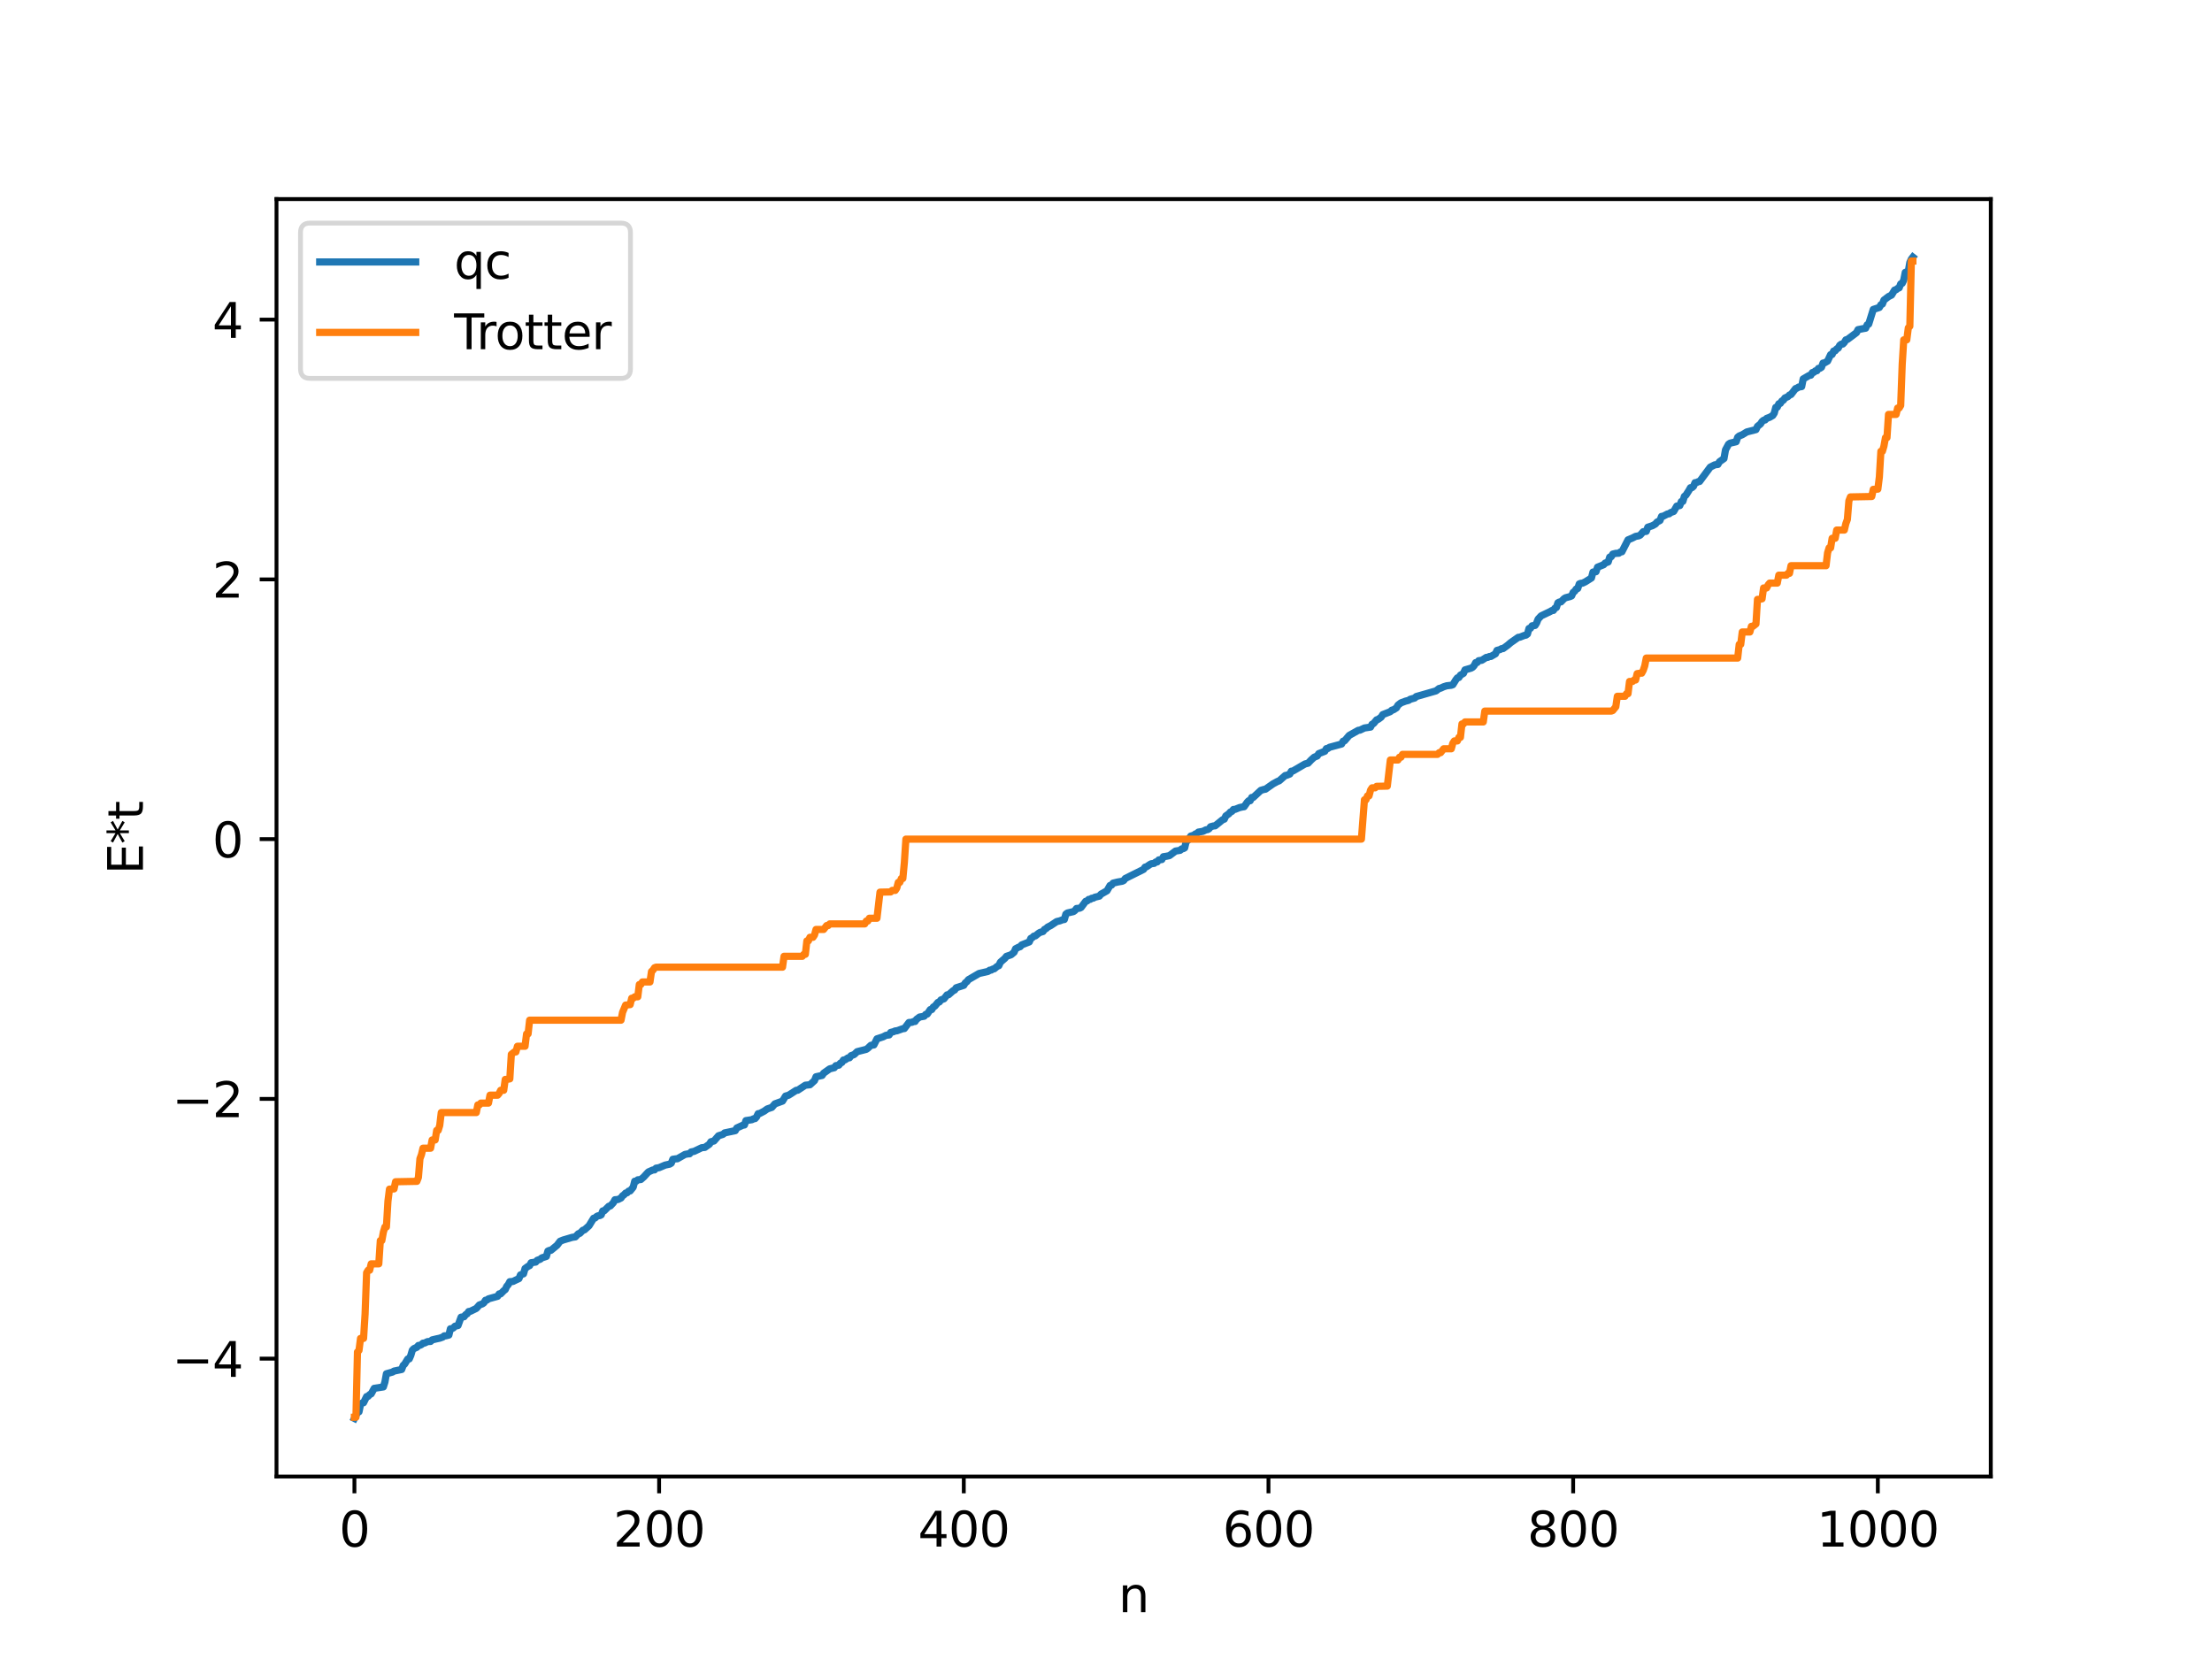 <?xml version="1.0" encoding="utf-8" standalone="no"?>
<!DOCTYPE svg PUBLIC "-//W3C//DTD SVG 1.1//EN"
  "http://www.w3.org/Graphics/SVG/1.1/DTD/svg11.dtd">
<svg xmlns:xlink="http://www.w3.org/1999/xlink" width="460.8pt" height="345.6pt" viewBox="0 0 460.8 345.6" xmlns="http://www.w3.org/2000/svg" version="1.1">
 <defs>
  <style type="text/css">*{stroke-linejoin: round; stroke-linecap: butt}</style>
 </defs>
 <g id="figure_1">
  <g id="patch_1">
   <path d="M 0 345.6 
L 460.8 345.6 
L 460.8 0 
L 0 0 
z
" style="fill: #ffffff"/>
  </g>
  <g id="axes_1">
   <g id="patch_2">
    <path d="M 57.6 307.584 
L 414.72 307.584 
L 414.72 41.472 
L 57.6 41.472 
z
" style="fill: #ffffff"/>
   </g>
   <g id="matplotlib.axis_1">
    <g id="xtick_1">
     <g id="line2d_1">
      <defs>
       <path id="mb0e3da0682" d="M 0 0 
L 0 3.5 
" style="stroke: #000000; stroke-width: 0.8"/>
      </defs>
      <g>
       <use xlink:href="#mb0e3da0682" x="73.833" y="307.584" style="stroke: #000000; stroke-width: 0.8"/>
      </g>
     </g>
     <g id="text_1">
      <!-- 0 -->
      <g transform="translate(70.651 322.182) scale(0.1 -0.1)">
       <defs>
        <path id="DejaVuSans-30" d="M 2034 4250 
Q 1547 4250 1301 3770 
Q 1056 3291 1056 2328 
Q 1056 1369 1301 889 
Q 1547 409 2034 409 
Q 2525 409 2770 889 
Q 3016 1369 3016 2328 
Q 3016 3291 2770 3770 
Q 2525 4250 2034 4250 
z
M 2034 4750 
Q 2819 4750 3233 4129 
Q 3647 3509 3647 2328 
Q 3647 1150 3233 529 
Q 2819 -91 2034 -91 
Q 1250 -91 836 529 
Q 422 1150 422 2328 
Q 422 3509 836 4129 
Q 1250 4750 2034 4750 
z
" transform="scale(0.016)"/>
       </defs>
       <use xlink:href="#DejaVuSans-30"/>
      </g>
     </g>
    </g>
    <g id="xtick_2">
     <g id="line2d_2">
      <g>
       <use xlink:href="#mb0e3da0682" x="137.304" y="307.584" style="stroke: #000000; stroke-width: 0.8"/>
      </g>
     </g>
     <g id="text_2">
      <!-- 200 -->
      <g transform="translate(127.76 322.182) scale(0.1 -0.1)">
       <defs>
        <path id="DejaVuSans-32" d="M 1228 531 
L 3431 531 
L 3431 0 
L 469 0 
L 469 531 
Q 828 903 1448 1529 
Q 2069 2156 2228 2338 
Q 2531 2678 2651 2914 
Q 2772 3150 2772 3378 
Q 2772 3750 2511 3984 
Q 2250 4219 1831 4219 
Q 1534 4219 1204 4116 
Q 875 4013 500 3803 
L 500 4441 
Q 881 4594 1212 4672 
Q 1544 4750 1819 4750 
Q 2544 4750 2975 4387 
Q 3406 4025 3406 3419 
Q 3406 3131 3298 2873 
Q 3191 2616 2906 2266 
Q 2828 2175 2409 1742 
Q 1991 1309 1228 531 
z
" transform="scale(0.016)"/>
       </defs>
       <use xlink:href="#DejaVuSans-32"/>
       <use xlink:href="#DejaVuSans-30" x="63.623"/>
       <use xlink:href="#DejaVuSans-30" x="127.246"/>
      </g>
     </g>
    </g>
    <g id="xtick_3">
     <g id="line2d_3">
      <g>
       <use xlink:href="#mb0e3da0682" x="200.775" y="307.584" style="stroke: #000000; stroke-width: 0.8"/>
      </g>
     </g>
     <g id="text_3">
      <!-- 400 -->
      <g transform="translate(191.231 322.182) scale(0.1 -0.1)">
       <defs>
        <path id="DejaVuSans-34" d="M 2419 4116 
L 825 1625 
L 2419 1625 
L 2419 4116 
z
M 2253 4666 
L 3047 4666 
L 3047 1625 
L 3713 1625 
L 3713 1100 
L 3047 1100 
L 3047 0 
L 2419 0 
L 2419 1100 
L 313 1100 
L 313 1709 
L 2253 4666 
z
" transform="scale(0.016)"/>
       </defs>
       <use xlink:href="#DejaVuSans-34"/>
       <use xlink:href="#DejaVuSans-30" x="63.623"/>
       <use xlink:href="#DejaVuSans-30" x="127.246"/>
      </g>
     </g>
    </g>
    <g id="xtick_4">
     <g id="line2d_4">
      <g>
       <use xlink:href="#mb0e3da0682" x="264.246" y="307.584" style="stroke: #000000; stroke-width: 0.8"/>
      </g>
     </g>
     <g id="text_4">
      <!-- 600 -->
      <g transform="translate(254.702 322.182) scale(0.1 -0.1)">
       <defs>
        <path id="DejaVuSans-36" d="M 2113 2584 
Q 1688 2584 1439 2293 
Q 1191 2003 1191 1497 
Q 1191 994 1439 701 
Q 1688 409 2113 409 
Q 2538 409 2786 701 
Q 3034 994 3034 1497 
Q 3034 2003 2786 2293 
Q 2538 2584 2113 2584 
z
M 3366 4563 
L 3366 3988 
Q 3128 4100 2886 4159 
Q 2644 4219 2406 4219 
Q 1781 4219 1451 3797 
Q 1122 3375 1075 2522 
Q 1259 2794 1537 2939 
Q 1816 3084 2150 3084 
Q 2853 3084 3261 2657 
Q 3669 2231 3669 1497 
Q 3669 778 3244 343 
Q 2819 -91 2113 -91 
Q 1303 -91 875 529 
Q 447 1150 447 2328 
Q 447 3434 972 4092 
Q 1497 4750 2381 4750 
Q 2619 4750 2861 4703 
Q 3103 4656 3366 4563 
z
" transform="scale(0.016)"/>
       </defs>
       <use xlink:href="#DejaVuSans-36"/>
       <use xlink:href="#DejaVuSans-30" x="63.623"/>
       <use xlink:href="#DejaVuSans-30" x="127.246"/>
      </g>
     </g>
    </g>
    <g id="xtick_5">
     <g id="line2d_5">
      <g>
       <use xlink:href="#mb0e3da0682" x="327.717" y="307.584" style="stroke: #000000; stroke-width: 0.8"/>
      </g>
     </g>
     <g id="text_5">
      <!-- 800 -->
      <g transform="translate(318.173 322.182) scale(0.1 -0.1)">
       <defs>
        <path id="DejaVuSans-38" d="M 2034 2216 
Q 1584 2216 1326 1975 
Q 1069 1734 1069 1313 
Q 1069 891 1326 650 
Q 1584 409 2034 409 
Q 2484 409 2743 651 
Q 3003 894 3003 1313 
Q 3003 1734 2745 1975 
Q 2488 2216 2034 2216 
z
M 1403 2484 
Q 997 2584 770 2862 
Q 544 3141 544 3541 
Q 544 4100 942 4425 
Q 1341 4750 2034 4750 
Q 2731 4750 3128 4425 
Q 3525 4100 3525 3541 
Q 3525 3141 3298 2862 
Q 3072 2584 2669 2484 
Q 3125 2378 3379 2068 
Q 3634 1759 3634 1313 
Q 3634 634 3220 271 
Q 2806 -91 2034 -91 
Q 1263 -91 848 271 
Q 434 634 434 1313 
Q 434 1759 690 2068 
Q 947 2378 1403 2484 
z
M 1172 3481 
Q 1172 3119 1398 2916 
Q 1625 2713 2034 2713 
Q 2441 2713 2670 2916 
Q 2900 3119 2900 3481 
Q 2900 3844 2670 4047 
Q 2441 4250 2034 4250 
Q 1625 4250 1398 4047 
Q 1172 3844 1172 3481 
z
" transform="scale(0.016)"/>
       </defs>
       <use xlink:href="#DejaVuSans-38"/>
       <use xlink:href="#DejaVuSans-30" x="63.623"/>
       <use xlink:href="#DejaVuSans-30" x="127.246"/>
      </g>
     </g>
    </g>
    <g id="xtick_6">
     <g id="line2d_6">
      <g>
       <use xlink:href="#mb0e3da0682" x="391.188" y="307.584" style="stroke: #000000; stroke-width: 0.8"/>
      </g>
     </g>
     <g id="text_6">
      <!-- 1000 -->
      <g transform="translate(378.463 322.182) scale(0.1 -0.1)">
       <defs>
        <path id="DejaVuSans-31" d="M 794 531 
L 1825 531 
L 1825 4091 
L 703 3866 
L 703 4441 
L 1819 4666 
L 2450 4666 
L 2450 531 
L 3481 531 
L 3481 0 
L 794 0 
L 794 531 
z
" transform="scale(0.016)"/>
       </defs>
       <use xlink:href="#DejaVuSans-31"/>
       <use xlink:href="#DejaVuSans-30" x="63.623"/>
       <use xlink:href="#DejaVuSans-30" x="127.246"/>
       <use xlink:href="#DejaVuSans-30" x="190.869"/>
      </g>
     </g>
    </g>
    <g id="text_7">
     <!-- n -->
     <g transform="translate(232.991 335.861) scale(0.1 -0.1)">
      <defs>
       <path id="DejaVuSans-6e" d="M 3513 2113 
L 3513 0 
L 2938 0 
L 2938 2094 
Q 2938 2591 2744 2837 
Q 2550 3084 2163 3084 
Q 1697 3084 1428 2787 
Q 1159 2491 1159 1978 
L 1159 0 
L 581 0 
L 581 3500 
L 1159 3500 
L 1159 2956 
Q 1366 3272 1645 3428 
Q 1925 3584 2291 3584 
Q 2894 3584 3203 3211 
Q 3513 2838 3513 2113 
z
" transform="scale(0.016)"/>
      </defs>
      <use xlink:href="#DejaVuSans-6e"/>
     </g>
    </g>
   </g>
   <g id="matplotlib.axis_2">
    <g id="ytick_1">
     <g id="line2d_7">
      <defs>
       <path id="m0753304032" d="M 0 0 
L -3.5 0 
" style="stroke: #000000; stroke-width: 0.8"/>
      </defs>
      <g>
       <use xlink:href="#m0753304032" x="57.6" y="283.03" style="stroke: #000000; stroke-width: 0.8"/>
      </g>
     </g>
     <g id="text_8">
      <!-- −4 -->
      <g transform="translate(35.858 286.829) scale(0.1 -0.1)">
       <defs>
        <path id="DejaVuSans-2212" d="M 678 2272 
L 4684 2272 
L 4684 1741 
L 678 1741 
L 678 2272 
z
" transform="scale(0.016)"/>
       </defs>
       <use xlink:href="#DejaVuSans-2212"/>
       <use xlink:href="#DejaVuSans-34" x="83.789"/>
      </g>
     </g>
    </g>
    <g id="ytick_2">
     <g id="line2d_8">
      <g>
       <use xlink:href="#m0753304032" x="57.6" y="228.918" style="stroke: #000000; stroke-width: 0.8"/>
      </g>
     </g>
     <g id="text_9">
      <!-- −2 -->
      <g transform="translate(35.858 232.717) scale(0.1 -0.1)">
       <use xlink:href="#DejaVuSans-2212"/>
       <use xlink:href="#DejaVuSans-32" x="83.789"/>
      </g>
     </g>
    </g>
    <g id="ytick_3">
     <g id="line2d_9">
      <g>
       <use xlink:href="#m0753304032" x="57.6" y="174.806" style="stroke: #000000; stroke-width: 0.8"/>
      </g>
     </g>
     <g id="text_10">
      <!-- 0 -->
      <g transform="translate(44.237 178.605) scale(0.1 -0.1)">
       <use xlink:href="#DejaVuSans-30"/>
      </g>
     </g>
    </g>
    <g id="ytick_4">
     <g id="line2d_10">
      <g>
       <use xlink:href="#m0753304032" x="57.6" y="120.694" style="stroke: #000000; stroke-width: 0.8"/>
      </g>
     </g>
     <g id="text_11">
      <!-- 2 -->
      <g transform="translate(44.237 124.493) scale(0.1 -0.1)">
       <use xlink:href="#DejaVuSans-32"/>
      </g>
     </g>
    </g>
    <g id="ytick_5">
     <g id="line2d_11">
      <g>
       <use xlink:href="#m0753304032" x="57.6" y="66.582" style="stroke: #000000; stroke-width: 0.8"/>
      </g>
     </g>
     <g id="text_12">
      <!-- 4 -->
      <g transform="translate(44.237 70.381) scale(0.1 -0.1)">
       <use xlink:href="#DejaVuSans-34"/>
      </g>
     </g>
    </g>
    <g id="text_13">
     <!-- E*t -->
     <g transform="translate(29.778 182.148) rotate(-90) scale(0.1 -0.1)">
      <defs>
       <path id="DejaVuSans-45" d="M 628 4666 
L 3578 4666 
L 3578 4134 
L 1259 4134 
L 1259 2753 
L 3481 2753 
L 3481 2222 
L 1259 2222 
L 1259 531 
L 3634 531 
L 3634 0 
L 628 0 
L 628 4666 
z
" transform="scale(0.016)"/>
       <path id="DejaVuSans-2a" d="M 3009 3897 
L 1888 3291 
L 3009 2681 
L 2828 2375 
L 1778 3009 
L 1778 1831 
L 1422 1831 
L 1422 3009 
L 372 2375 
L 191 2681 
L 1313 3291 
L 191 3897 
L 372 4206 
L 1422 3572 
L 1422 4750 
L 1778 4750 
L 1778 3572 
L 2828 4206 
L 3009 3897 
z
" transform="scale(0.016)"/>
       <path id="DejaVuSans-74" d="M 1172 4494 
L 1172 3500 
L 2356 3500 
L 2356 3053 
L 1172 3053 
L 1172 1153 
Q 1172 725 1289 603 
Q 1406 481 1766 481 
L 2356 481 
L 2356 0 
L 1766 0 
Q 1100 0 847 248 
Q 594 497 594 1153 
L 594 3053 
L 172 3053 
L 172 3500 
L 594 3500 
L 594 4494 
L 1172 4494 
z
" transform="scale(0.016)"/>
      </defs>
      <use xlink:href="#DejaVuSans-45"/>
      <use xlink:href="#DejaVuSans-2a" x="63.184"/>
      <use xlink:href="#DejaVuSans-74" x="113.184"/>
     </g>
    </g>
   </g>
   <g id="line2d_12">
    <path d="M 73.833 295.488 
L 74.467 294.245 
L 74.785 294.104 
L 75.102 292.604 
L 75.42 292.283 
L 75.737 292.214 
L 76.372 290.929 
L 76.689 290.882 
L 77.006 290.514 
L 77.324 290.365 
L 77.958 289.217 
L 79.862 288.919 
L 80.18 287.917 
L 80.497 286.179 
L 81.767 285.824 
L 82.084 285.618 
L 83.671 285.289 
L 83.988 284.447 
L 84.305 284.154 
L 84.94 283.105 
L 85.258 283.083 
L 85.575 282.359 
L 85.892 281.282 
L 86.21 280.947 
L 86.844 280.665 
L 87.162 280.285 
L 87.479 280.256 
L 87.796 280.099 
L 88.114 279.806 
L 88.431 279.79 
L 89.066 279.482 
L 89.7 279.445 
L 90.018 279.126 
L 90.97 278.901 
L 91.605 278.765 
L 92.239 278.541 
L 92.557 278.279 
L 92.874 278.278 
L 93.509 278.117 
L 93.826 276.81 
L 94.143 276.786 
L 94.461 276.614 
L 94.778 276.275 
L 95.413 276.131 
L 96.048 274.394 
L 96.682 274.3 
L 97 273.861 
L 97.317 273.685 
L 97.634 273.214 
L 97.952 273.187 
L 99.221 272.568 
L 99.856 271.852 
L 100.491 271.618 
L 100.808 271.396 
L 101.125 270.871 
L 101.443 270.827 
L 101.76 270.571 
L 103.664 270.044 
L 103.981 269.542 
L 104.299 269.532 
L 104.934 268.885 
L 105.251 268.642 
L 105.568 267.964 
L 105.886 267.6 
L 106.203 266.997 
L 106.838 266.959 
L 107.472 266.646 
L 108.107 266.355 
L 108.424 265.583 
L 109.059 265.361 
L 109.377 264.253 
L 110.011 263.797 
L 110.329 263.652 
L 110.646 263.048 
L 111.598 262.912 
L 111.915 262.546 
L 112.55 262.319 
L 112.867 262.036 
L 113.502 261.84 
L 113.82 261.731 
L 114.137 260.622 
L 114.454 260.477 
L 114.772 260.459 
L 116.041 259.416 
L 116.676 258.581 
L 117.31 258.318 
L 119.215 257.757 
L 119.849 257.669 
L 120.484 257.008 
L 120.801 256.921 
L 121.436 256.281 
L 121.753 256.201 
L 122.705 255.349 
L 123.658 253.786 
L 123.975 253.722 
L 124.292 253.415 
L 124.61 253.262 
L 124.927 253.241 
L 125.244 253.08 
L 125.562 252.255 
L 125.879 252.22 
L 126.831 251.283 
L 127.148 251.216 
L 127.783 250.532 
L 128.1 249.93 
L 128.735 249.881 
L 129.37 249.566 
L 129.687 249.106 
L 130.005 248.891 
L 130.322 248.54 
L 130.639 248.479 
L 130.957 248.131 
L 131.274 248.091 
L 131.909 247.306 
L 132.226 246.071 
L 132.543 246.06 
L 132.861 245.779 
L 133.496 245.715 
L 134.13 245.161 
L 134.765 244.46 
L 135.082 244.133 
L 136.034 243.713 
L 136.352 243.71 
L 136.669 243.352 
L 137.304 243.247 
L 138.573 242.708 
L 139.525 242.507 
L 139.843 242.301 
L 140.16 241.5 
L 140.795 241.406 
L 141.112 241.391 
L 142.699 240.488 
L 143.334 240.369 
L 143.651 240.358 
L 143.968 239.977 
L 144.603 239.844 
L 146.19 239.084 
L 146.824 239.026 
L 147.777 238.361 
L 148.094 237.847 
L 148.729 237.69 
L 149.681 236.6 
L 150.633 236.298 
L 150.95 236.003 
L 153.172 235.537 
L 153.489 234.977 
L 154.758 234.396 
L 155.076 234.351 
L 155.393 233.442 
L 156.662 233.248 
L 156.98 233.056 
L 157.297 233.024 
L 157.615 232.664 
L 157.932 232.002 
L 158.249 231.967 
L 159.201 231.467 
L 159.836 231.011 
L 160.788 230.691 
L 161.423 229.956 
L 163.01 229.377 
L 163.644 228.329 
L 164.279 228.156 
L 165.866 227.135 
L 166.183 227.112 
L 167.77 226.069 
L 168.722 225.974 
L 169.674 225.111 
L 169.991 224.308 
L 170.626 224.17 
L 171.261 224.034 
L 171.578 223.561 
L 172.848 222.66 
L 173.8 222.426 
L 174.117 221.998 
L 174.752 221.891 
L 175.069 221.481 
L 175.386 221.325 
L 175.704 220.816 
L 176.021 220.794 
L 176.656 220.374 
L 176.973 220.355 
L 177.291 219.914 
L 177.925 219.689 
L 178.56 219.084 
L 180.464 218.597 
L 180.781 218.369 
L 181.416 217.762 
L 182.051 217.675 
L 182.686 216.409 
L 183.955 215.996 
L 184.59 215.668 
L 185.224 215.596 
L 185.542 215.077 
L 186.177 214.908 
L 186.494 214.753 
L 186.811 214.744 
L 188.081 214.292 
L 188.398 214.263 
L 189.35 213.007 
L 189.985 212.967 
L 190.302 212.805 
L 190.62 212.795 
L 190.937 212.338 
L 191.572 211.87 
L 192.524 211.7 
L 192.841 211.318 
L 193.158 211.25 
L 193.793 210.317 
L 194.11 210.306 
L 194.428 209.774 
L 194.745 209.607 
L 195.38 208.826 
L 195.697 208.724 
L 196.015 208.299 
L 196.649 208.072 
L 197.284 207.255 
L 197.601 207.226 
L 198.553 206.383 
L 198.871 206.239 
L 199.188 205.776 
L 200.775 205.261 
L 201.092 204.728 
L 201.41 204.513 
L 201.727 204.09 
L 203.948 202.796 
L 205.853 202.357 
L 206.17 202.107 
L 206.487 202.087 
L 206.805 201.878 
L 207.122 201.817 
L 207.757 201.291 
L 208.074 201.176 
L 208.391 200.455 
L 209.343 199.63 
L 209.661 199.223 
L 210.613 198.901 
L 211.248 198.372 
L 211.565 197.639 
L 212.2 197.314 
L 212.517 197.212 
L 212.834 196.845 
L 213.469 196.592 
L 214.421 196.217 
L 214.739 195.482 
L 215.056 195.326 
L 215.373 195.012 
L 215.691 194.962 
L 216.325 194.445 
L 216.643 194.24 
L 217.277 194.052 
L 217.595 193.599 
L 217.912 193.455 
L 218.229 193.145 
L 218.864 192.821 
L 220.134 191.978 
L 220.768 191.834 
L 221.403 191.584 
L 221.72 191.554 
L 222.038 190.43 
L 222.355 190.194 
L 223.624 189.901 
L 223.942 189.667 
L 224.259 189.255 
L 224.894 189.197 
L 225.211 189.036 
L 226.163 187.763 
L 226.481 187.674 
L 226.798 187.362 
L 227.115 187.35 
L 227.433 187.123 
L 227.75 187.102 
L 228.067 186.912 
L 229.02 186.681 
L 229.337 186.282 
L 230.606 185.564 
L 231.241 184.46 
L 231.558 184.387 
L 231.876 183.972 
L 232.828 183.743 
L 233.78 183.578 
L 234.097 183.418 
L 234.415 183.004 
L 238.223 181.109 
L 238.54 180.635 
L 238.858 180.558 
L 239.492 180.12 
L 239.81 179.942 
L 240.444 179.851 
L 240.762 179.569 
L 241.079 179.552 
L 241.396 179.136 
L 242.031 179.06 
L 242.348 178.469 
L 242.983 178.375 
L 243.618 178.242 
L 244.887 177.291 
L 245.839 177.137 
L 246.157 176.844 
L 246.474 176.803 
L 246.791 176.629 
L 247.109 175.262 
L 247.426 175.092 
L 248.061 174.171 
L 248.696 173.988 
L 249.013 173.727 
L 249.33 173.622 
L 249.648 173.34 
L 250.6 173.177 
L 251.234 172.865 
L 251.552 172.829 
L 251.869 172.654 
L 252.186 172.224 
L 252.821 172.055 
L 253.139 172.032 
L 254.408 171.001 
L 254.725 170.744 
L 255.043 170.649 
L 255.36 169.969 
L 255.995 169.525 
L 256.312 169.156 
L 256.629 169.029 
L 256.947 168.625 
L 257.264 168.616 
L 258.216 168.235 
L 258.851 168.098 
L 259.168 168.057 
L 259.803 167.145 
L 260.12 166.813 
L 260.438 166.803 
L 260.755 166.123 
L 261.072 166.117 
L 262.659 164.644 
L 263.294 164.454 
L 263.611 164.407 
L 265.198 163.293 
L 266.15 162.776 
L 266.467 162.672 
L 267.737 161.553 
L 268.054 161.498 
L 268.689 161.244 
L 269.006 160.659 
L 269.324 160.625 
L 271.862 159.145 
L 272.497 158.986 
L 273.132 158.317 
L 273.767 157.742 
L 274.401 157.489 
L 274.719 156.996 
L 275.988 156.502 
L 276.305 155.951 
L 276.623 155.92 
L 276.94 155.679 
L 279.479 154.992 
L 279.796 154.406 
L 280.114 154.312 
L 281.066 153.197 
L 282.97 152.129 
L 283.287 152.107 
L 284.239 151.655 
L 285.509 151.466 
L 285.826 150.875 
L 286.143 150.72 
L 286.778 149.953 
L 287.096 149.854 
L 287.73 149.387 
L 288.048 148.869 
L 289.634 148.247 
L 289.952 147.938 
L 290.269 147.87 
L 290.904 147.463 
L 291.221 146.896 
L 291.856 146.411 
L 292.808 146.056 
L 293.443 145.898 
L 293.76 145.674 
L 294.712 145.406 
L 295.029 145.103 
L 299.155 143.92 
L 299.79 143.426 
L 300.107 143.363 
L 300.742 143.065 
L 301.377 142.862 
L 302.329 142.75 
L 302.646 142.638 
L 303.281 141.623 
L 303.598 141.214 
L 303.915 141.138 
L 304.233 140.647 
L 304.867 140.275 
L 305.185 139.547 
L 306.454 139.183 
L 306.772 139.007 
L 307.089 138.662 
L 307.406 138.037 
L 307.724 138.018 
L 308.041 137.636 
L 308.676 137.551 
L 309.628 136.948 
L 309.945 136.935 
L 310.262 136.765 
L 310.58 136.749 
L 311.532 136.199 
L 311.849 135.489 
L 312.484 135.319 
L 312.801 135.126 
L 313.119 135.109 
L 314.071 134.419 
L 314.705 133.875 
L 316.292 132.766 
L 316.61 132.74 
L 317.562 132.364 
L 317.879 132.309 
L 318.196 132.074 
L 318.514 130.922 
L 318.831 130.877 
L 319.148 130.372 
L 319.783 130.288 
L 320.1 129.784 
L 320.418 128.97 
L 321.053 128.292 
L 322.957 127.384 
L 323.274 127.191 
L 323.591 127.164 
L 323.909 126.701 
L 324.226 126.547 
L 324.543 125.574 
L 324.861 125.403 
L 325.178 125.384 
L 325.813 124.725 
L 326.13 124.526 
L 327.082 124.275 
L 327.4 124.13 
L 327.717 123.408 
L 328.034 123.177 
L 328.352 122.704 
L 328.669 122.595 
L 328.986 121.643 
L 329.304 121.511 
L 329.621 121.502 
L 330.256 121.203 
L 331.525 120.403 
L 331.843 119.174 
L 332.477 119.096 
L 332.795 118.153 
L 334.064 117.643 
L 334.381 117.298 
L 335.016 117.067 
L 335.334 116.053 
L 335.651 115.967 
L 335.968 115.424 
L 336.603 115.273 
L 337.238 115.24 
L 337.555 114.981 
L 337.872 114.946 
L 339.142 112.465 
L 340.094 112.065 
L 340.729 111.738 
L 341.363 111.626 
L 341.681 111.481 
L 342.315 110.76 
L 342.95 110.694 
L 343.267 109.83 
L 344.22 109.516 
L 344.854 109.161 
L 345.172 108.764 
L 345.806 108.428 
L 346.124 107.579 
L 346.441 107.553 
L 347.393 107.058 
L 347.71 107.034 
L 348.028 106.776 
L 348.662 106.539 
L 349.297 105.431 
L 349.932 105.32 
L 350.249 104.485 
L 350.567 104.454 
L 350.884 103.403 
L 351.201 103.158 
L 351.836 102.168 
L 352.153 101.598 
L 352.471 101.582 
L 352.788 101.301 
L 353.105 100.55 
L 353.423 100.536 
L 353.74 100.342 
L 354.058 100.301 
L 356.279 97.31 
L 357.231 96.826 
L 357.866 96.754 
L 358.183 96.201 
L 359.135 95.525 
L 359.453 93.714 
L 360.087 92.544 
L 360.405 92.32 
L 361.674 92.022 
L 361.991 91.088 
L 362.309 90.825 
L 362.943 90.565 
L 363.896 89.984 
L 365.8 89.494 
L 366.117 88.818 
L 366.752 88.311 
L 367.069 87.807 
L 367.386 87.554 
L 367.704 87.488 
L 368.021 87.162 
L 368.656 86.927 
L 369.291 86.559 
L 369.608 86.071 
L 369.925 84.863 
L 370.243 84.815 
L 370.56 84.114 
L 370.877 84.028 
L 371.195 83.534 
L 371.512 83.36 
L 371.829 82.904 
L 372.464 82.624 
L 372.781 82.283 
L 373.099 82.186 
L 374.051 80.949 
L 374.368 80.847 
L 374.686 80.628 
L 375.32 80.536 
L 375.638 78.942 
L 376.907 78.199 
L 377.224 78.156 
L 377.542 77.616 
L 377.859 77.556 
L 378.177 77.26 
L 378.494 77.235 
L 378.811 76.745 
L 379.129 76.719 
L 379.446 76.511 
L 379.763 75.638 
L 380.081 75.594 
L 380.715 75.229 
L 381.35 73.875 
L 381.667 73.844 
L 381.985 73.126 
L 382.302 73.081 
L 382.62 72.678 
L 382.937 72.519 
L 383.254 71.928 
L 383.572 71.696 
L 383.889 71.668 
L 384.206 71.342 
L 384.524 70.796 
L 384.841 70.721 
L 385.793 70.011 
L 386.745 69.292 
L 387.062 68.671 
L 388.015 68.48 
L 388.649 68.37 
L 388.967 67.66 
L 389.284 67.518 
L 390.236 64.461 
L 391.505 64.051 
L 391.823 63.484 
L 392.14 63.336 
L 392.458 62.512 
L 393.41 61.787 
L 394.044 61.469 
L 394.679 60.424 
L 394.996 60.351 
L 395.314 60.075 
L 395.631 59.966 
L 395.948 59.143 
L 396.266 59.019 
L 396.583 58.345 
L 396.9 56.74 
L 397.535 56.509 
L 397.853 54.672 
L 398.17 53.973 
L 398.487 53.568 
L 398.487 53.568 
" clip-path="url(#p5a61e3143f)" style="fill: none; stroke: #1f77b4; stroke-width: 1.5; stroke-linecap: square"/>
   </g>
   <g id="line2d_13">
    <path d="M 73.833 295.241 
L 74.15 295.241 
L 74.467 281.641 
L 74.785 281.315 
L 75.102 278.816 
L 75.737 278.816 
L 76.054 273.728 
L 76.372 265.138 
L 76.689 264.611 
L 77.006 264.611 
L 77.324 263.281 
L 78.91 263.281 
L 79.228 258.435 
L 79.545 258.435 
L 79.862 256.681 
L 80.18 255.597 
L 80.497 255.597 
L 80.815 250.238 
L 81.132 247.716 
L 82.084 247.673 
L 82.401 246.18 
L 86.844 246.095 
L 87.162 245.277 
L 87.479 241.394 
L 87.796 240.536 
L 88.114 239.192 
L 89.7 239.192 
L 90.018 237.474 
L 90.653 237.474 
L 90.97 235.479 
L 91.287 235.479 
L 91.605 234.439 
L 91.922 231.766 
L 99.221 231.766 
L 99.539 230.173 
L 99.856 230.173 
L 100.173 229.796 
L 101.76 229.796 
L 102.077 228.145 
L 103.664 228.145 
L 103.981 227.772 
L 104.299 227.128 
L 104.934 227.128 
L 105.251 224.864 
L 105.568 224.864 
L 106.203 224.75 
L 106.52 219.64 
L 107.155 219.135 
L 107.472 219.135 
L 107.79 217.958 
L 109.377 217.958 
L 109.694 215.375 
L 110.011 215.375 
L 110.329 212.522 
L 129.37 212.522 
L 129.687 210.901 
L 130.322 209.376 
L 131.274 209.279 
L 131.591 207.952 
L 131.909 207.952 
L 132.226 207.649 
L 132.861 207.649 
L 133.178 205.096 
L 133.496 205.096 
L 133.813 204.562 
L 135.4 204.562 
L 135.717 202.384 
L 136.034 202.091 
L 136.352 201.599 
L 136.669 201.475 
L 163.01 201.475 
L 163.327 199.216 
L 167.135 199.216 
L 167.453 198.803 
L 167.77 198.803 
L 168.087 196.006 
L 168.405 196.006 
L 168.722 195.259 
L 169.357 195.259 
L 169.674 194.778 
L 169.991 193.624 
L 171.578 193.624 
L 172.213 192.81 
L 172.53 192.81 
L 172.848 192.465 
L 180.147 192.465 
L 180.464 191.871 
L 180.781 191.871 
L 181.099 191.288 
L 182.686 191.288 
L 183.32 185.853 
L 185.542 185.804 
L 185.859 185.488 
L 186.494 185.488 
L 186.811 185.011 
L 187.129 183.816 
L 187.446 183.816 
L 187.763 183.006 
L 188.081 183.006 
L 188.398 179.626 
L 188.715 174.806 
L 283.605 174.806 
L 284.239 166.605 
L 284.557 166.605 
L 284.874 165.796 
L 285.191 165.796 
L 285.509 164.6 
L 285.826 164.123 
L 286.461 164.123 
L 286.778 163.807 
L 289 163.759 
L 289.634 158.323 
L 291.221 158.323 
L 291.539 157.741 
L 291.856 157.741 
L 292.173 157.146 
L 299.472 157.146 
L 299.79 156.801 
L 300.107 156.801 
L 300.742 155.988 
L 302.329 155.988 
L 302.646 154.834 
L 302.963 154.352 
L 303.598 154.352 
L 303.915 153.606 
L 304.233 153.606 
L 304.55 150.809 
L 304.867 150.809 
L 305.185 150.396 
L 308.993 150.396 
L 309.31 148.136 
L 335.651 148.136 
L 335.968 148.012 
L 336.603 147.227 
L 336.92 145.05 
L 338.507 145.05 
L 338.824 144.515 
L 339.142 144.515 
L 339.459 141.962 
L 340.094 141.962 
L 340.411 141.659 
L 340.729 141.659 
L 341.046 140.333 
L 341.681 140.236 
L 341.998 140.236 
L 342.315 139.645 
L 342.633 138.711 
L 342.95 137.089 
L 361.991 137.089 
L 362.309 134.236 
L 362.626 134.236 
L 362.943 131.654 
L 364.53 131.654 
L 364.848 130.477 
L 365.165 130.477 
L 365.8 129.972 
L 366.117 124.862 
L 366.434 124.862 
L 367.069 124.747 
L 367.386 122.483 
L 368.021 122.483 
L 368.339 121.839 
L 368.656 121.467 
L 370.243 121.467 
L 370.56 119.816 
L 372.147 119.816 
L 372.464 119.439 
L 372.781 119.439 
L 373.099 117.846 
L 380.398 117.846 
L 380.715 115.172 
L 381.033 114.133 
L 381.35 114.133 
L 381.667 112.138 
L 382.302 112.138 
L 382.62 110.42 
L 384.206 110.42 
L 384.524 109.076 
L 384.841 108.217 
L 385.158 104.334 
L 385.476 103.517 
L 389.919 103.432 
L 390.236 101.939 
L 391.188 101.896 
L 391.505 99.373 
L 391.823 94.014 
L 392.14 94.014 
L 392.458 92.931 
L 392.775 91.176 
L 393.092 91.176 
L 393.41 86.33 
L 394.996 86.33 
L 395.314 85.001 
L 395.631 85.001 
L 395.948 84.474 
L 396.266 75.884 
L 396.583 70.795 
L 397.218 70.795 
L 397.535 68.297 
L 397.853 67.97 
L 398.17 54.371 
L 398.487 54.371 
L 398.487 54.371 
" clip-path="url(#p5a61e3143f)" style="fill: none; stroke: #ff7f0e; stroke-width: 1.5; stroke-linecap: square"/>
   </g>
   <g id="patch_3">
    <path d="M 57.6 307.584 
L 57.6 41.472 
" style="fill: none; stroke: #000000; stroke-width: 0.8; stroke-linejoin: miter; stroke-linecap: square"/>
   </g>
   <g id="patch_4">
    <path d="M 414.72 307.584 
L 414.72 41.472 
" style="fill: none; stroke: #000000; stroke-width: 0.8; stroke-linejoin: miter; stroke-linecap: square"/>
   </g>
   <g id="patch_5">
    <path d="M 57.6 307.584 
L 414.72 307.584 
" style="fill: none; stroke: #000000; stroke-width: 0.8; stroke-linejoin: miter; stroke-linecap: square"/>
   </g>
   <g id="patch_6">
    <path d="M 57.6 41.472 
L 414.72 41.472 
" style="fill: none; stroke: #000000; stroke-width: 0.8; stroke-linejoin: miter; stroke-linecap: square"/>
   </g>
   <g id="legend_1">
    <g id="patch_7">
     <path d="M 64.6 78.828 
L 129.342 78.828 
Q 131.342 78.828 131.342 76.828 
L 131.342 48.472 
Q 131.342 46.472 129.342 46.472 
L 64.6 46.472 
Q 62.6 46.472 62.6 48.472 
L 62.6 76.828 
Q 62.6 78.828 64.6 78.828 
z
" style="fill: #ffffff; opacity: 0.8; stroke: #cccccc; stroke-linejoin: miter"/>
    </g>
    <g id="line2d_14">
     <path d="M 66.6 54.57 
L 76.6 54.57 
L 86.6 54.57 
" style="fill: none; stroke: #1f77b4; stroke-width: 1.5; stroke-linecap: square"/>
    </g>
    <g id="text_14">
     <!-- qc -->
     <g transform="translate(94.6 58.07) scale(0.1 -0.1)">
      <defs>
       <path id="DejaVuSans-71" d="M 947 1747 
Q 947 1113 1208 752 
Q 1469 391 1925 391 
Q 2381 391 2643 752 
Q 2906 1113 2906 1747 
Q 2906 2381 2643 2742 
Q 2381 3103 1925 3103 
Q 1469 3103 1208 2742 
Q 947 2381 947 1747 
z
M 2906 525 
Q 2725 213 2448 61 
Q 2172 -91 1784 -91 
Q 1150 -91 751 415 
Q 353 922 353 1747 
Q 353 2572 751 3078 
Q 1150 3584 1784 3584 
Q 2172 3584 2448 3432 
Q 2725 3281 2906 2969 
L 2906 3500 
L 3481 3500 
L 3481 -1331 
L 2906 -1331 
L 2906 525 
z
" transform="scale(0.016)"/>
       <path id="DejaVuSans-63" d="M 3122 3366 
L 3122 2828 
Q 2878 2963 2633 3030 
Q 2388 3097 2138 3097 
Q 1578 3097 1268 2742 
Q 959 2388 959 1747 
Q 959 1106 1268 751 
Q 1578 397 2138 397 
Q 2388 397 2633 464 
Q 2878 531 3122 666 
L 3122 134 
Q 2881 22 2623 -34 
Q 2366 -91 2075 -91 
Q 1284 -91 818 406 
Q 353 903 353 1747 
Q 353 2603 823 3093 
Q 1294 3584 2113 3584 
Q 2378 3584 2631 3529 
Q 2884 3475 3122 3366 
z
" transform="scale(0.016)"/>
      </defs>
      <use xlink:href="#DejaVuSans-71"/>
      <use xlink:href="#DejaVuSans-63" x="63.477"/>
     </g>
    </g>
    <g id="line2d_15">
     <path d="M 66.6 69.249 
L 76.6 69.249 
L 86.6 69.249 
" style="fill: none; stroke: #ff7f0e; stroke-width: 1.5; stroke-linecap: square"/>
    </g>
    <g id="text_15">
     <!-- Trotter -->
     <g transform="translate(94.6 72.749) scale(0.1 -0.1)">
      <defs>
       <path id="DejaVuSans-54" d="M -19 4666 
L 3928 4666 
L 3928 4134 
L 2272 4134 
L 2272 0 
L 1638 0 
L 1638 4134 
L -19 4134 
L -19 4666 
z
" transform="scale(0.016)"/>
       <path id="DejaVuSans-72" d="M 2631 2963 
Q 2534 3019 2420 3045 
Q 2306 3072 2169 3072 
Q 1681 3072 1420 2755 
Q 1159 2438 1159 1844 
L 1159 0 
L 581 0 
L 581 3500 
L 1159 3500 
L 1159 2956 
Q 1341 3275 1631 3429 
Q 1922 3584 2338 3584 
Q 2397 3584 2469 3576 
Q 2541 3569 2628 3553 
L 2631 2963 
z
" transform="scale(0.016)"/>
       <path id="DejaVuSans-6f" d="M 1959 3097 
Q 1497 3097 1228 2736 
Q 959 2375 959 1747 
Q 959 1119 1226 758 
Q 1494 397 1959 397 
Q 2419 397 2687 759 
Q 2956 1122 2956 1747 
Q 2956 2369 2687 2733 
Q 2419 3097 1959 3097 
z
M 1959 3584 
Q 2709 3584 3137 3096 
Q 3566 2609 3566 1747 
Q 3566 888 3137 398 
Q 2709 -91 1959 -91 
Q 1206 -91 779 398 
Q 353 888 353 1747 
Q 353 2609 779 3096 
Q 1206 3584 1959 3584 
z
" transform="scale(0.016)"/>
       <path id="DejaVuSans-65" d="M 3597 1894 
L 3597 1613 
L 953 1613 
Q 991 1019 1311 708 
Q 1631 397 2203 397 
Q 2534 397 2845 478 
Q 3156 559 3463 722 
L 3463 178 
Q 3153 47 2828 -22 
Q 2503 -91 2169 -91 
Q 1331 -91 842 396 
Q 353 884 353 1716 
Q 353 2575 817 3079 
Q 1281 3584 2069 3584 
Q 2775 3584 3186 3129 
Q 3597 2675 3597 1894 
z
M 3022 2063 
Q 3016 2534 2758 2815 
Q 2500 3097 2075 3097 
Q 1594 3097 1305 2825 
Q 1016 2553 972 2059 
L 3022 2063 
z
" transform="scale(0.016)"/>
      </defs>
      <use xlink:href="#DejaVuSans-54"/>
      <use xlink:href="#DejaVuSans-72" x="46.334"/>
      <use xlink:href="#DejaVuSans-6f" x="85.197"/>
      <use xlink:href="#DejaVuSans-74" x="146.379"/>
      <use xlink:href="#DejaVuSans-74" x="185.588"/>
      <use xlink:href="#DejaVuSans-65" x="224.797"/>
      <use xlink:href="#DejaVuSans-72" x="286.32"/>
     </g>
    </g>
   </g>
  </g>
 </g>
 <defs>
  <clipPath id="p5a61e3143f">
   <rect x="57.6" y="41.472" width="357.12" height="266.112"/>
  </clipPath>
 </defs>
</svg>
